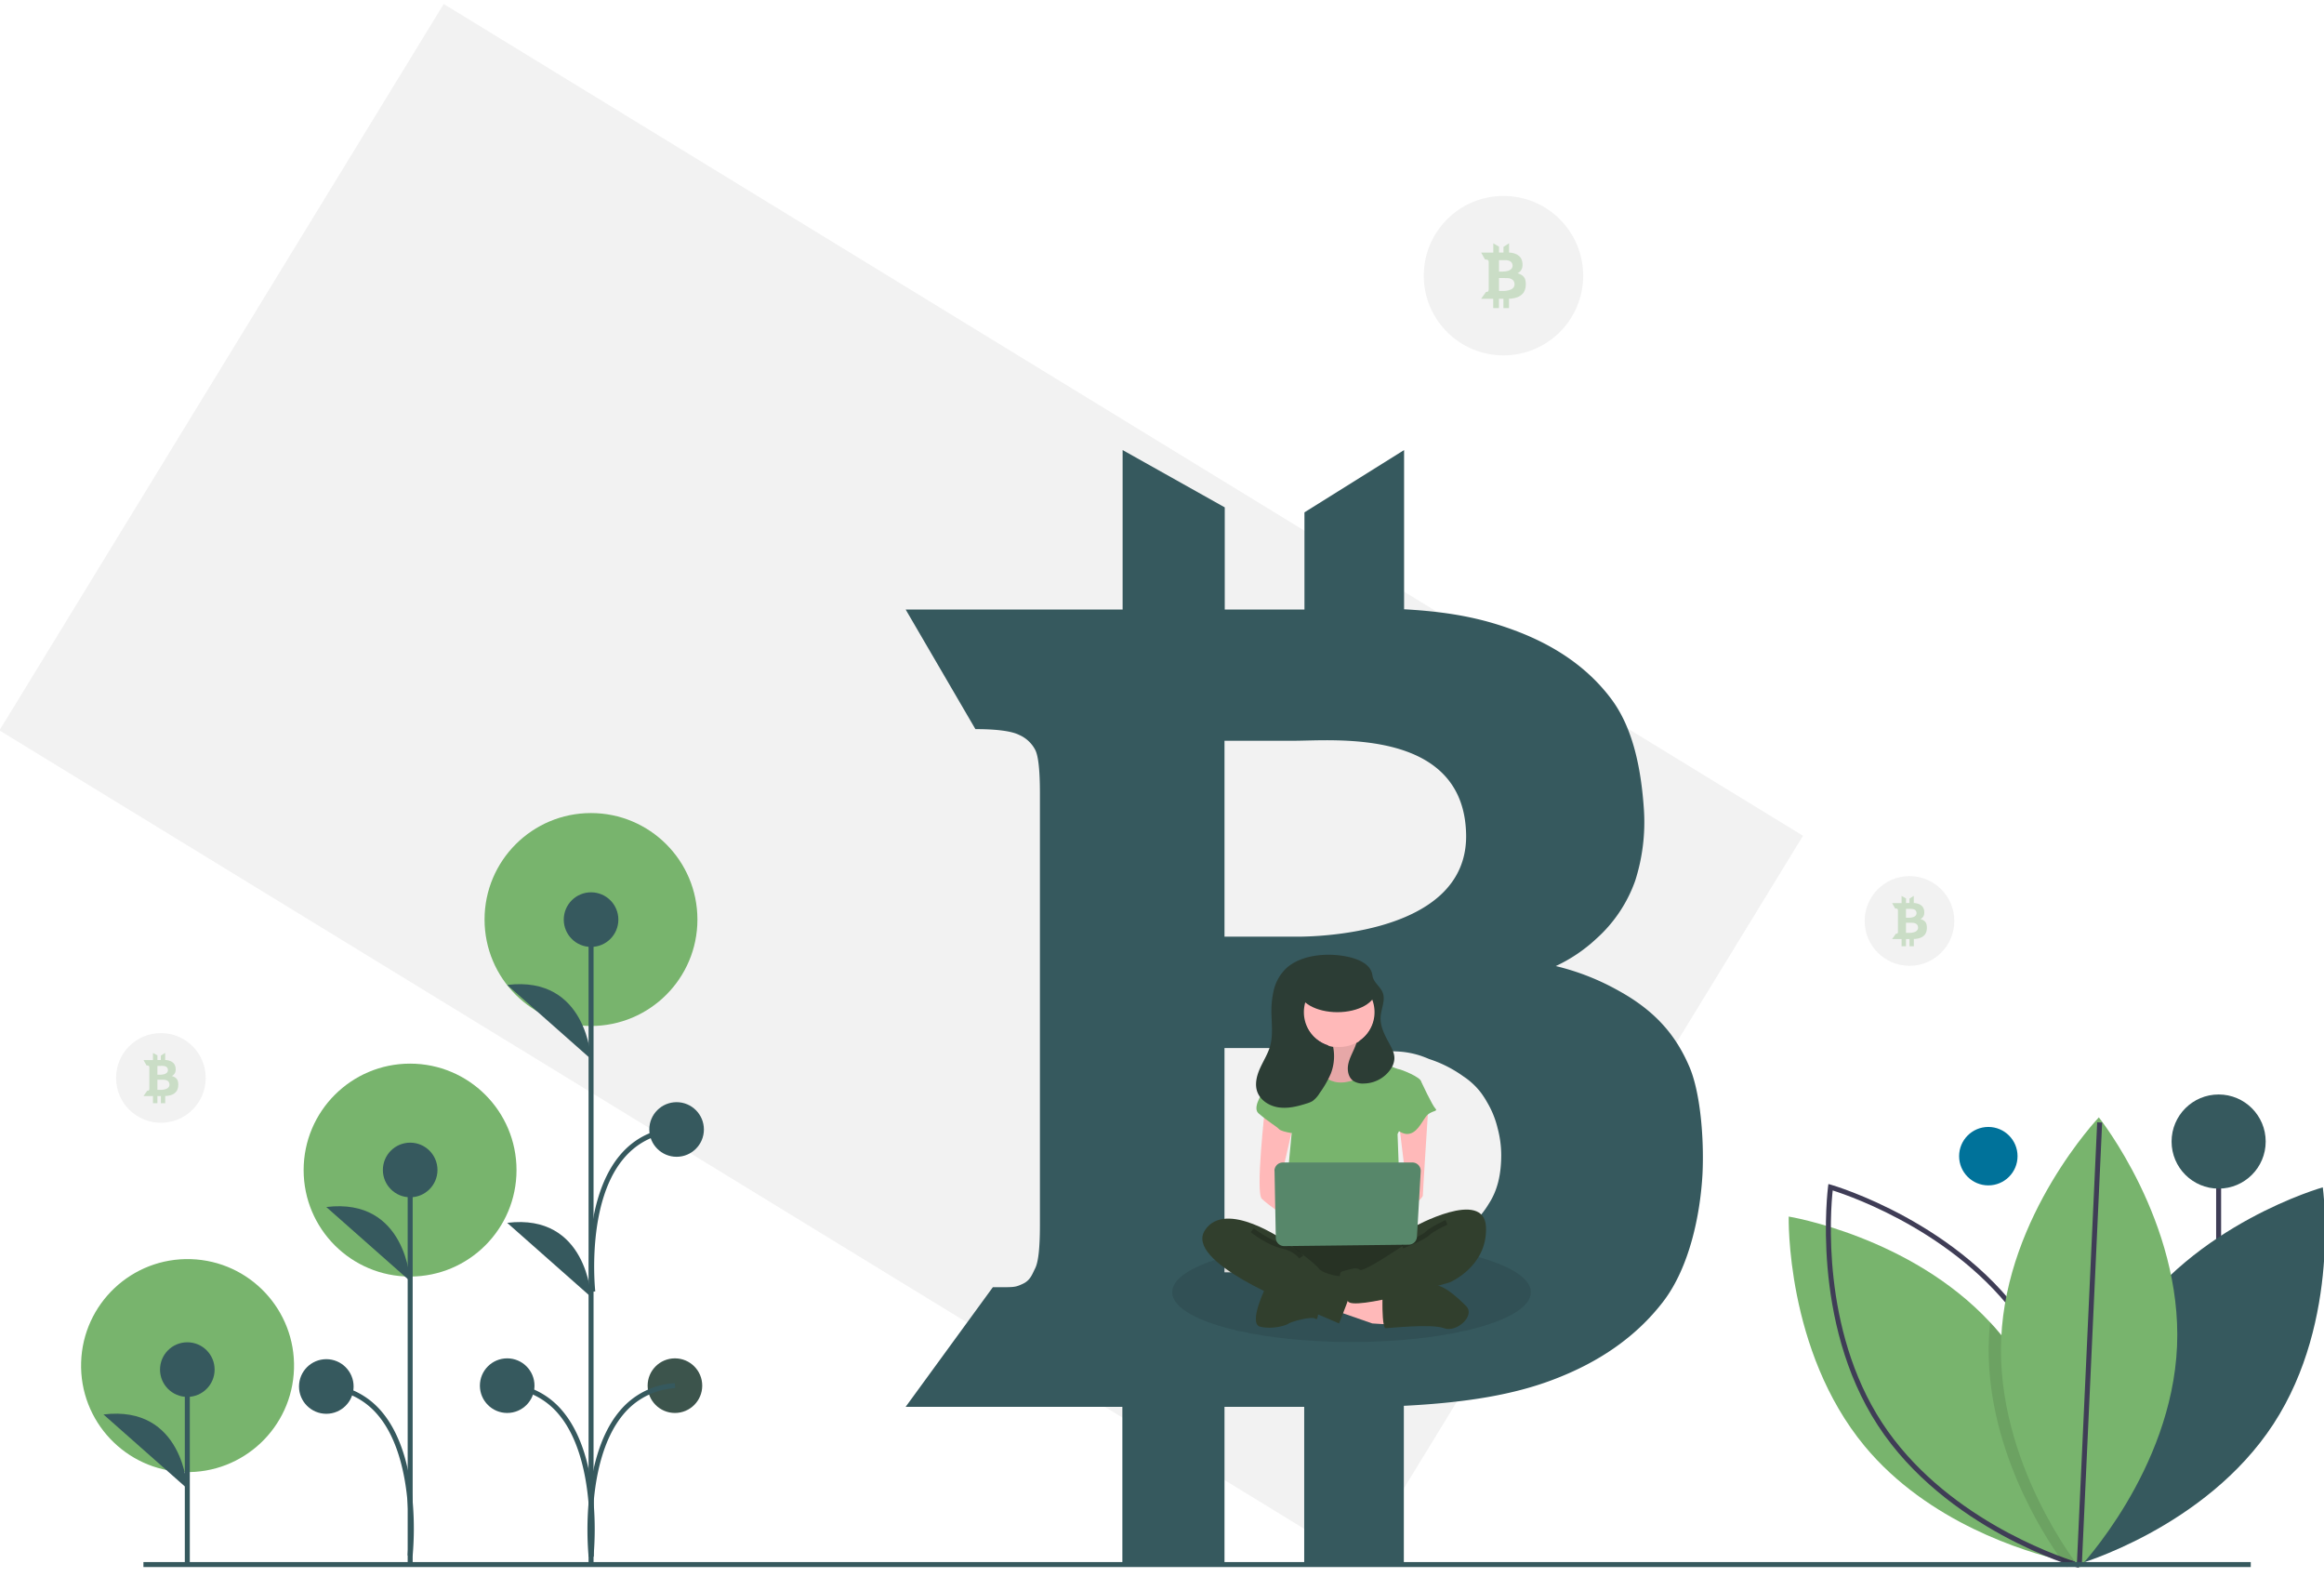 <svg id="Capa_1" data-name="Capa 1" xmlns="http://www.w3.org/2000/svg" viewBox="0 0 933 633"><defs><style>.cls-1{fill:#f2f2f2;}.cls-2{fill:#36595e;}.cls-3{opacity:0.33;}.cls-4{fill:#78b46d;}.cls-5{fill:#00729a;}.cls-6{fill:#3f3d56;}.cls-7{opacity:0.1;}.cls-12,.cls-7{isolation:isolate;}.cls-8{fill:#3c544c;}.cls-9{fill:#2f2e41;}.cls-10{fill:#ffb9b9;}.cls-11{fill:#313f2d;}.cls-12{opacity:0.2;}.cls-13{fill:#57876a;}.cls-14{fill:#2c3d35;}</style></defs><title>Imagenes</title><circle class="cls-1" cx="603.59" cy="110.64" r="32"/><rect class="cls-1" x="191.93" y="-7.2" width="343" height="642" transform="matrix(0.52, -0.85, 0.85, 0.52, -93.91, 460.04)"/><path class="cls-2" d="M678.09,427.84c-5-11.5-12.7-21.6-28.1-30.1a98,98,0,0,0-25.4-10,62.52,62.52,0,0,0,16.3-11,56.47,56.47,0,0,0,15.6-23.3,77.23,77.23,0,0,0,3.5-28.2c-1.1-16.8-4.4-33.1-13.2-44.8s-21.2-20.7-37.6-27c-12.6-4.8-25.5-7.8-45.5-8.9v-63.9l-40,25v39h-32v-41l-41-23v64h-87.1l28,48c8.65,0,14.51.81,17.5,2.3a13.22,13.22,0,0,1,6.5,6c1.3,2.5,1.9,8.4,1.9,17.5v173.2c0,9-.6,14.8-1.9,17.4s-2,4.9-5.1,6.3-3.2,1.3-11.8,1.3h-.1l-35,48h87v64h41v-64h32v64h40v-64.4c26-1.3,44.5-4.7,59.4-10.3,19.3-7.2,34.1-17.7,44.7-31.5s14.9-34.9,15.8-51.2C684.19,456.74,682.59,438,678.09,427.84Zm-186.5-129.2h0v-1.33h28c15.73,0,68.15-5.24,69,37.57s-69,41.06-69,41.06h-28v-3.3h0Zm0,122h32c6.5,0,28.86,1,37,1.36a35.26,35.26,0,0,1,9.76,1.74c1.15.39,2.24.83,3.42,1.32a49.76,49.76,0,0,1,13.79,7,28.75,28.75,0,0,1,7.13,6.7,39.17,39.17,0,0,1,2.36,3.69,37.46,37.46,0,0,1,4.17,10.29,42.12,42.12,0,0,1,1.47,10.72c0,7.79-1.44,14.24-5,19.7-4.81,8.06-12.7,13.77-21.58,17.8-23,10.44-52.53,9.7-52.53,9.7h-32Z"/><g class="cls-3"><path class="cls-4" d="M612.25,112a3.48,3.48,0,0,0-1.58-1.74,5.18,5.18,0,0,0-1.42-.58,3.84,3.84,0,0,0,.91-.64,3.37,3.37,0,0,0,.88-1.35,4.79,4.79,0,0,0,.19-1.64,5,5,0,0,0-.74-2.6,4.63,4.63,0,0,0-2.11-1.57,7.62,7.62,0,0,0-2.55-.51V97.64l-2.24,1.45v2.26H601.8V99l-2.3-1.33v3.71h-4.88l1.57,2.79a2.35,2.35,0,0,1,1,.13.76.76,0,0,1,.36.35,2.88,2.88,0,0,1,.11,1v10.06a2.88,2.88,0,0,1-.11,1c-.07.15-.11.28-.29.36s-.17.08-.66.08h0l-2,2.78h4.87v3.72h2.3v-3.72h1.79v3.72h2.25V119.9a10.53,10.53,0,0,0,3.33-.6,5.43,5.43,0,0,0,2.5-1.83,5.8,5.8,0,0,0,.89-3A6.74,6.74,0,0,0,612.25,112Zm-10.46-7.49h0v-.08h1.57c.88,0,3.82-.31,3.87,2.18s-3.87,2.38-3.87,2.38h-1.57v-.19h0Zm0,7.08h1.79c.37,0,1.62.05,2.08.07a2.07,2.07,0,0,1,.55.11l.19.07a2.71,2.71,0,0,1,.77.41,1.35,1.35,0,0,1,.4.39,2.54,2.54,0,0,1,.45,1.43,2.06,2.06,0,0,1-.28,1.14,2.72,2.72,0,0,1-1.21,1,7.62,7.62,0,0,1-2.95.56h-1.79Z"/></g><circle class="cls-5" cx="798.24" cy="464.04" r="11.73"/><rect class="cls-6" x="889.7" y="458.17" width="2" height="133.55"/><circle class="cls-2" cx="890.7" cy="458.17" r="18.89"/><path class="cls-2" d="M853.51,533c-27.28,41.83-19.81,95-19.81,95s51.7-14.62,79-56.45,19.81-95,19.81-95S880.79,491.11,853.51,533Z"/><path class="cls-4" d="M833.56,627.5s-.67-.1-1.89-.35c-1-.2-2.32-.48-4-.87-14.65-3.45-53.6-15.13-79.07-45.84C716.76,542,718.1,488.28,718.1,488.28s48.74,7.92,80.86,42.45c1.39,1.48,2.75,3,4.06,4.61,27.74,33.45,30.32,78.47,30.53,89.59C833.58,626.6,833.56,627.5,833.56,627.5Z"/><path class="cls-6" d="M834.53,629.26l-1.1-.31c-.52-.14-52.38-15.2-79.55-56.87s-20-95.19-20-95.72l.16-1.14,1.1.31c.53.15,52.38,15.21,79.55,56.87h0c27.17,41.67,20,95.19,20,95.73ZM735.76,477.8c-.86,8-4.74,55.56,19.8,93.19s69.61,53.25,77.29,55.69c.87-8,4.75-55.55-19.79-93.19S743.45,480.24,735.76,477.8Z"/><g class="cls-7"><path d="M833.55,624.93c-.72.87-1.36,1.61-1.88,2.22-1.16,1.32-1.82,2-1.82,2s-.79-1-2.14-2.88c-7.37-10.27-31.07-46.8-29.24-89q.15-3.31.49-6.56c1.39,1.48,2.75,3,4.06,4.61C830.76,568.8,833.34,613.81,833.55,624.93Z"/></g><path class="cls-4" d="M874,540.34c-2.16,49.9-39.2,88.82-39.2,88.82s-33.54-42-31.39-91.87,39.2-88.82,39.2-88.82S876.15,490.45,874,540.34Z"/><rect class="cls-6" x="750.16" y="538.13" width="177.43" height="2" transform="translate(261.81 1352.38) rotate(-87.37)"/><rect class="cls-2" x="57.58" y="626.95" width="846.02" height="2"/><circle class="cls-4" cx="237.26" cy="369.06" r="42.73"/><circle class="cls-4" cx="164.63" cy="469.63" r="42.73"/><circle class="cls-4" cx="75.24" cy="549.94" r="42.73" transform="matrix(0.03, -1, 1, 0.03, -476.9, 606.84)"/><rect class="cls-2" x="74.2" y="549.7" width="2" height="77.51"/><circle class="cls-2" cx="75.2" cy="549.7" r="10.96"/><path class="cls-2" d="M75.2,597.47s-1.56-33.67-33.66-29.76"/><rect class="cls-2" x="236.29" y="369.22" width="2" height="258.54"/><circle class="cls-2" cx="237.29" cy="369.1" r="10.96"/><circle class="cls-2" cx="203.62" cy="556.15" r="10.96"/><path class="cls-2" d="M237.29,425.09s-1.57-33.68-33.67-29.77"/><path class="cls-2" d="M237.29,520.56s-1.57-33.68-33.67-29.76"/><path class="cls-2" d="M238.28,624.85l-2-.21a126,126,0,0,0,0-21.35c-.9-10.77-3.68-25.66-11.86-35.5a29.14,29.14,0,0,0-20.92-10.64l.16-2A31,31,0,0,1,226,566.52c8.51,10.24,11.4,25.58,12.32,36.64A128.11,128.11,0,0,1,238.28,624.85Z"/><circle class="cls-8" cx="270.96" cy="556.15" r="10.96"/><path class="cls-2" d="M236.3,624.85a128.11,128.11,0,0,1,0-21.69c.92-11.06,3.8-26.4,12.32-36.64a31,31,0,0,1,22.3-11.37l.15,2a29.11,29.11,0,0,0-20.91,10.64c-8.18,9.85-11,24.76-11.86,35.54a125.48,125.48,0,0,0,0,21.31Z"/><circle class="cls-2" cx="271.63" cy="453.33" r="10.96"/><path class="cls-2" d="M237,518.55a115.51,115.51,0,0,1-.08-20.12c.86-10.3,3.6-24.64,11.74-34.5,5.75-7,13.47-10.87,22.92-11.6l.15,2c-8.89.68-16.13,4.34-21.53,10.88-15,18.13-11.26,52.76-11.22,53.11Z"/><rect class="cls-2" x="163.67" y="469.58" width="2" height="157.81"/><circle class="cls-2" cx="164.67" cy="469.58" r="10.96"/><path class="cls-2" d="M164.67,514.22S163.1,480.54,131,484.45"/><path class="cls-2" d="M165.66,624.49l-2-.22a123.42,123.42,0,0,0,0-21c-.89-10.61-3.64-25.31-11.75-35.07a29.24,29.24,0,0,0-21-10.69l.15-2A31.13,31.13,0,0,1,153.5,566.9c8.45,10.17,11.3,25.3,12.21,36.21A126.24,126.24,0,0,1,165.66,624.49Z"/><circle class="cls-2" cx="131" cy="556.48" r="10.96"/><circle class="cls-1" cx="766.59" cy="369.64" r="18"/><g class="cls-7"><path d="M576.12,500.94c-23,10.44-52.53,9.7-52.53,9.7h-32v-6.11c13-3.64,31.07-5.89,51-5.89A233.72,233.72,0,0,1,576.12,500.94Z"/></g><g class="cls-7"><path d="M614.59,518.64c0,11.05-32.24,20-72,20s-72-8.95-72-20c0-5.51,8-10.5,21-14.11v6.11h32s29.57.74,52.53-9.7C599,504.28,614.59,511,614.59,518.64Z"/></g><rect class="cls-9" x="521.15" y="394.11" width="30.63" height="30.69"/><path class="cls-10" d="M532.54,415.81s2.54,8.87-1.9,9.51a17.33,17.33,0,0,0-7.61,3.17l8.24,10.78h15.22l9.51-9.51s-12.68-9.51-10.15-15.22S532.54,415.81,532.54,415.81Z"/><g class="cls-7"><path d="M532.54,415.81s2.54,8.87-1.9,9.51a17.33,17.33,0,0,0-7.61,3.17l8.24,10.78h15.22l9.51-9.51s-12.68-9.51-10.15-15.22S532.54,415.81,532.54,415.81Z"/></g><polygon class="cls-10" points="536.34 526.11 550.92 531.18 561.07 531.82 560.43 522.94 539.51 516.76 536.34 526.11"/><path class="cls-11" d="M555,524.21s0,8.88,1.27,8.88,18.39-1.9,23.46,0,12.68-5.07,8.87-8.88-10-9.51-13.88-8.24S555,520.41,555,520.41Z"/><path class="cls-11" d="M508.45,516s-7.61,15.22-2.54,16.48,10.78-.63,11.42-1.26,9.5-3.17,10.77-1.91,1.27-5.07,1.27-5.07Z"/><path class="cls-11" d="M514.79,495.05s-12,16.48-3.17,20.92,51.35,4.44,54.52,0,4.44-18.38,0-19.65S514.79,495.05,514.79,495.05Z"/><g class="cls-12"><path d="M514.79,495.05s-12,16.48-3.17,20.92,51.35,4.44,54.52,0,4.44-18.38,0-19.65S514.79,495.05,514.79,495.05Z"/></g><circle class="cls-10" cx="537.61" cy="405.67" r="14.58"/><path class="cls-4" d="M514.79,428.49,527.47,426s3.17,10.15,13.31,8.24S553.46,426,553.46,426s7.61,3.17,8.24,3.17,8.88,3.17,8.88,5.07-9.51,20.92-9.51,20.92l1.26,34.24-46.91-1.27,3.17-33.6Z"/><path class="cls-10" d="M507.82,445s-3.81,33.6-1.27,36.13,12.68,9.51,12.68,9.51V483l-5.07-9.51,5.07-22.19Z"/><path class="cls-10" d="M573.43,444s-2.22,34.55-2.22,35.82-5.71,5.7-7.61,5.7-3.17-3.17-3.17-3.17l4.44-5.07-3.17-26Z"/><path class="cls-11" d="M567.41,492.52s28.52-15.85,29.16,0S582,514.7,582,514.7s-39.31,11.79-40.89,7.48-4.76-11.28-2.22-11.91,5.7-1.91,7-.64S563,500.12,563,500.12Z"/><g class="cls-12"><path d="M563.33,501.06l-.72-1.87c2.24-.86,8.36-3.41,9.79-4.85,2-2,7.67-4.53,7.91-4.64l.81,1.83c-1.54.68-5.85,2.78-7.3,4.23C571.82,497.75,564.19,500.72,563.33,501.06Z"/></g><path class="cls-4" d="M518.59,429.76l-3.8-1.27s-13.95,14.58-9.51,18.38,7,5.07,8.24,6.34,7.61,1.9,7.61,1.9Z"/><path class="cls-4" d="M564.87,432.93l5.71,1.26s4.43,9.51,5.7,10.78-1.9.63-3.8,3.17-3.81,7-7.61,7-8.87-6.34-8.87-6.34Z"/><path class="cls-11" d="M516.06,498.22S492,481.1,483.73,493.78s35.5,29.8,41.84,32.33,12,5.08,12,5.08,5.71-14,5.71-16.49-4.44-2.53-5.71-2.53-7-1.27-8.24-3.17S516.06,498.22,516.06,498.22Z"/><g class="cls-12"><path d="M521.54,505.07c-.07-.1-1.81-2.82-7-4-5.86-1.31-12.18-6.32-12.45-6.54l1.25-1.56c.06.05,6.23,4.94,11.64,6.15,6,1.34,8.16,4.75,8.24,4.89Z"/></g><path class="cls-13" d="M511.68,470l.51,26.84a3.37,3.37,0,0,0,3.4,3.3l49.95-.57a3.35,3.35,0,0,0,3.31-3.16l1.52-26.28a3.36,3.36,0,0,0-3.16-3.55H515a3.37,3.37,0,0,0-3.36,3.36Z"/><path class="cls-14" d="M505.91,428.65c1.36-3,3.19-5.82,4.06-9,1-3.81.63-7.84.51-11.79a37.11,37.11,0,0,1,.88-10.4,17.85,17.85,0,0,1,5.15-8.95c6.64-5.94,18.8-6.36,26.91-3.89,3.2,1,6.6,2.82,7.4,6.07.12.49.17,1,.3,1.48.67,2.42,3.14,3.95,4,6.29,1.16,3-.62,6.33-.85,9.57-.27,3.77,1.58,7.34,3.41,10.66,1.09,2,2.22,4.07,2.11,6.31a8,8,0,0,1-1.09,3.49,13.27,13.27,0,0,1-11.16,6.39,6.94,6.94,0,0,1-4.17-1c-2-1.36-2.56-4.1-2.15-6.47s1.61-4.51,2.55-6.72c.29-.68.55-1.37.79-2.07a14.18,14.18,0,1,0-9.35,1.59,19.27,19.27,0,0,1-.93,10.68,40.82,40.82,0,0,1-4.49,7.83,10.93,10.93,0,0,1-2.86,3.2,10.24,10.24,0,0,1-2.43,1c-3.58,1.15-7.35,2.07-11.08,1.56s-7.41-2.77-8.68-6.31C503.65,435.12,504.55,431.65,505.91,428.65Z"/><ellipse class="cls-14" cx="536.91" cy="397.48" rx="15.47" ry="8.77"/><g class="cls-3"><path class="cls-4" d="M773.32,370.68a2.66,2.66,0,0,0-1.23-1.35,4,4,0,0,0-1.11-.46,2.55,2.55,0,0,0,.72-.49,2.49,2.49,0,0,0,.67-1.05,3.64,3.64,0,0,0,.16-1.27,3.86,3.86,0,0,0-.58-2,3.56,3.56,0,0,0-1.64-1.22,5.82,5.82,0,0,0-2-.4v-2.88l-1.74,1.12v1.76H765.2v-1.85l-1.79-1v2.88h-3.79l1.22,2.17a1.82,1.82,0,0,1,.76.1.57.57,0,0,1,.28.27,2.34,2.34,0,0,1,.08.79v7.81a2.36,2.36,0,0,1-.08.79c-.06.11-.09.22-.22.28s-.14.06-.52.06h0l-1.52,2.16h3.79v2.89h1.78v-2.89h1.4v2.89h1.74v-2.91a8.21,8.21,0,0,0,2.59-.46,4.29,4.29,0,0,0,1.94-1.42,4.4,4.4,0,0,0,.69-2.31A5.2,5.2,0,0,0,773.32,370.68Zm-8.13-5.82h0v-.06h1.22c.68,0,3-.24,3,1.69s-3,1.85-3,1.85h-1.22v-.15h0Zm0,5.5h1.4c.28,0,1.25,0,1.61.06a1.56,1.56,0,0,1,.42.08l.15.06a2.13,2.13,0,0,1,.6.31,1.27,1.27,0,0,1,.31.3,2.18,2.18,0,0,1,.29.64,1.91,1.91,0,0,1,.06.48,1.55,1.55,0,0,1-.22.89,2.1,2.1,0,0,1-.94.8,5.75,5.75,0,0,1-2.28.44h-1.4Z"/></g><circle class="cls-1" cx="64.59" cy="432.64" r="18"/><g class="cls-3"><path class="cls-4" d="M71.32,433.68a2.66,2.66,0,0,0-1.23-1.35,4,4,0,0,0-1.11-.46,2.37,2.37,0,0,0,.71-.49,2.42,2.42,0,0,0,.68-1.05,3.64,3.64,0,0,0,.16-1.27,3.86,3.86,0,0,0-.58-2,3.56,3.56,0,0,0-1.64-1.22,5.82,5.82,0,0,0-2-.4v-2.88l-1.74,1.12v1.76H63.2v-1.85l-1.79-1v2.88H57.62l1.22,2.17a1.82,1.82,0,0,1,.76.1.57.57,0,0,1,.28.27,2.34,2.34,0,0,1,.08.79v7.81a2.36,2.36,0,0,1-.08.79c-.06.11-.09.22-.22.28s-.14.06-.52.06h0l-1.52,2.16h3.79v2.89h1.78v-2.89h1.4v2.89h1.74v-2.91a8.21,8.21,0,0,0,2.59-.46A4.29,4.29,0,0,0,70.86,438a4.49,4.49,0,0,0,.69-2.31A5.2,5.2,0,0,0,71.32,433.68Zm-8.13-5.82h0v-.06h1.22c.68,0,3-.24,3,1.69s-3,1.85-3,1.85H63.19v-.15h0Zm0,5.5h1.4c.28,0,1.25,0,1.61.06a1.56,1.56,0,0,1,.42.08l.15.06a2.13,2.13,0,0,1,.6.31,1.27,1.27,0,0,1,.31.3,2.18,2.18,0,0,1,.29.64,1.91,1.91,0,0,1,.06.48,1.55,1.55,0,0,1-.22.89,2.1,2.1,0,0,1-.94.8,5.75,5.75,0,0,1-2.28.44h-1.4Z"/></g></svg>